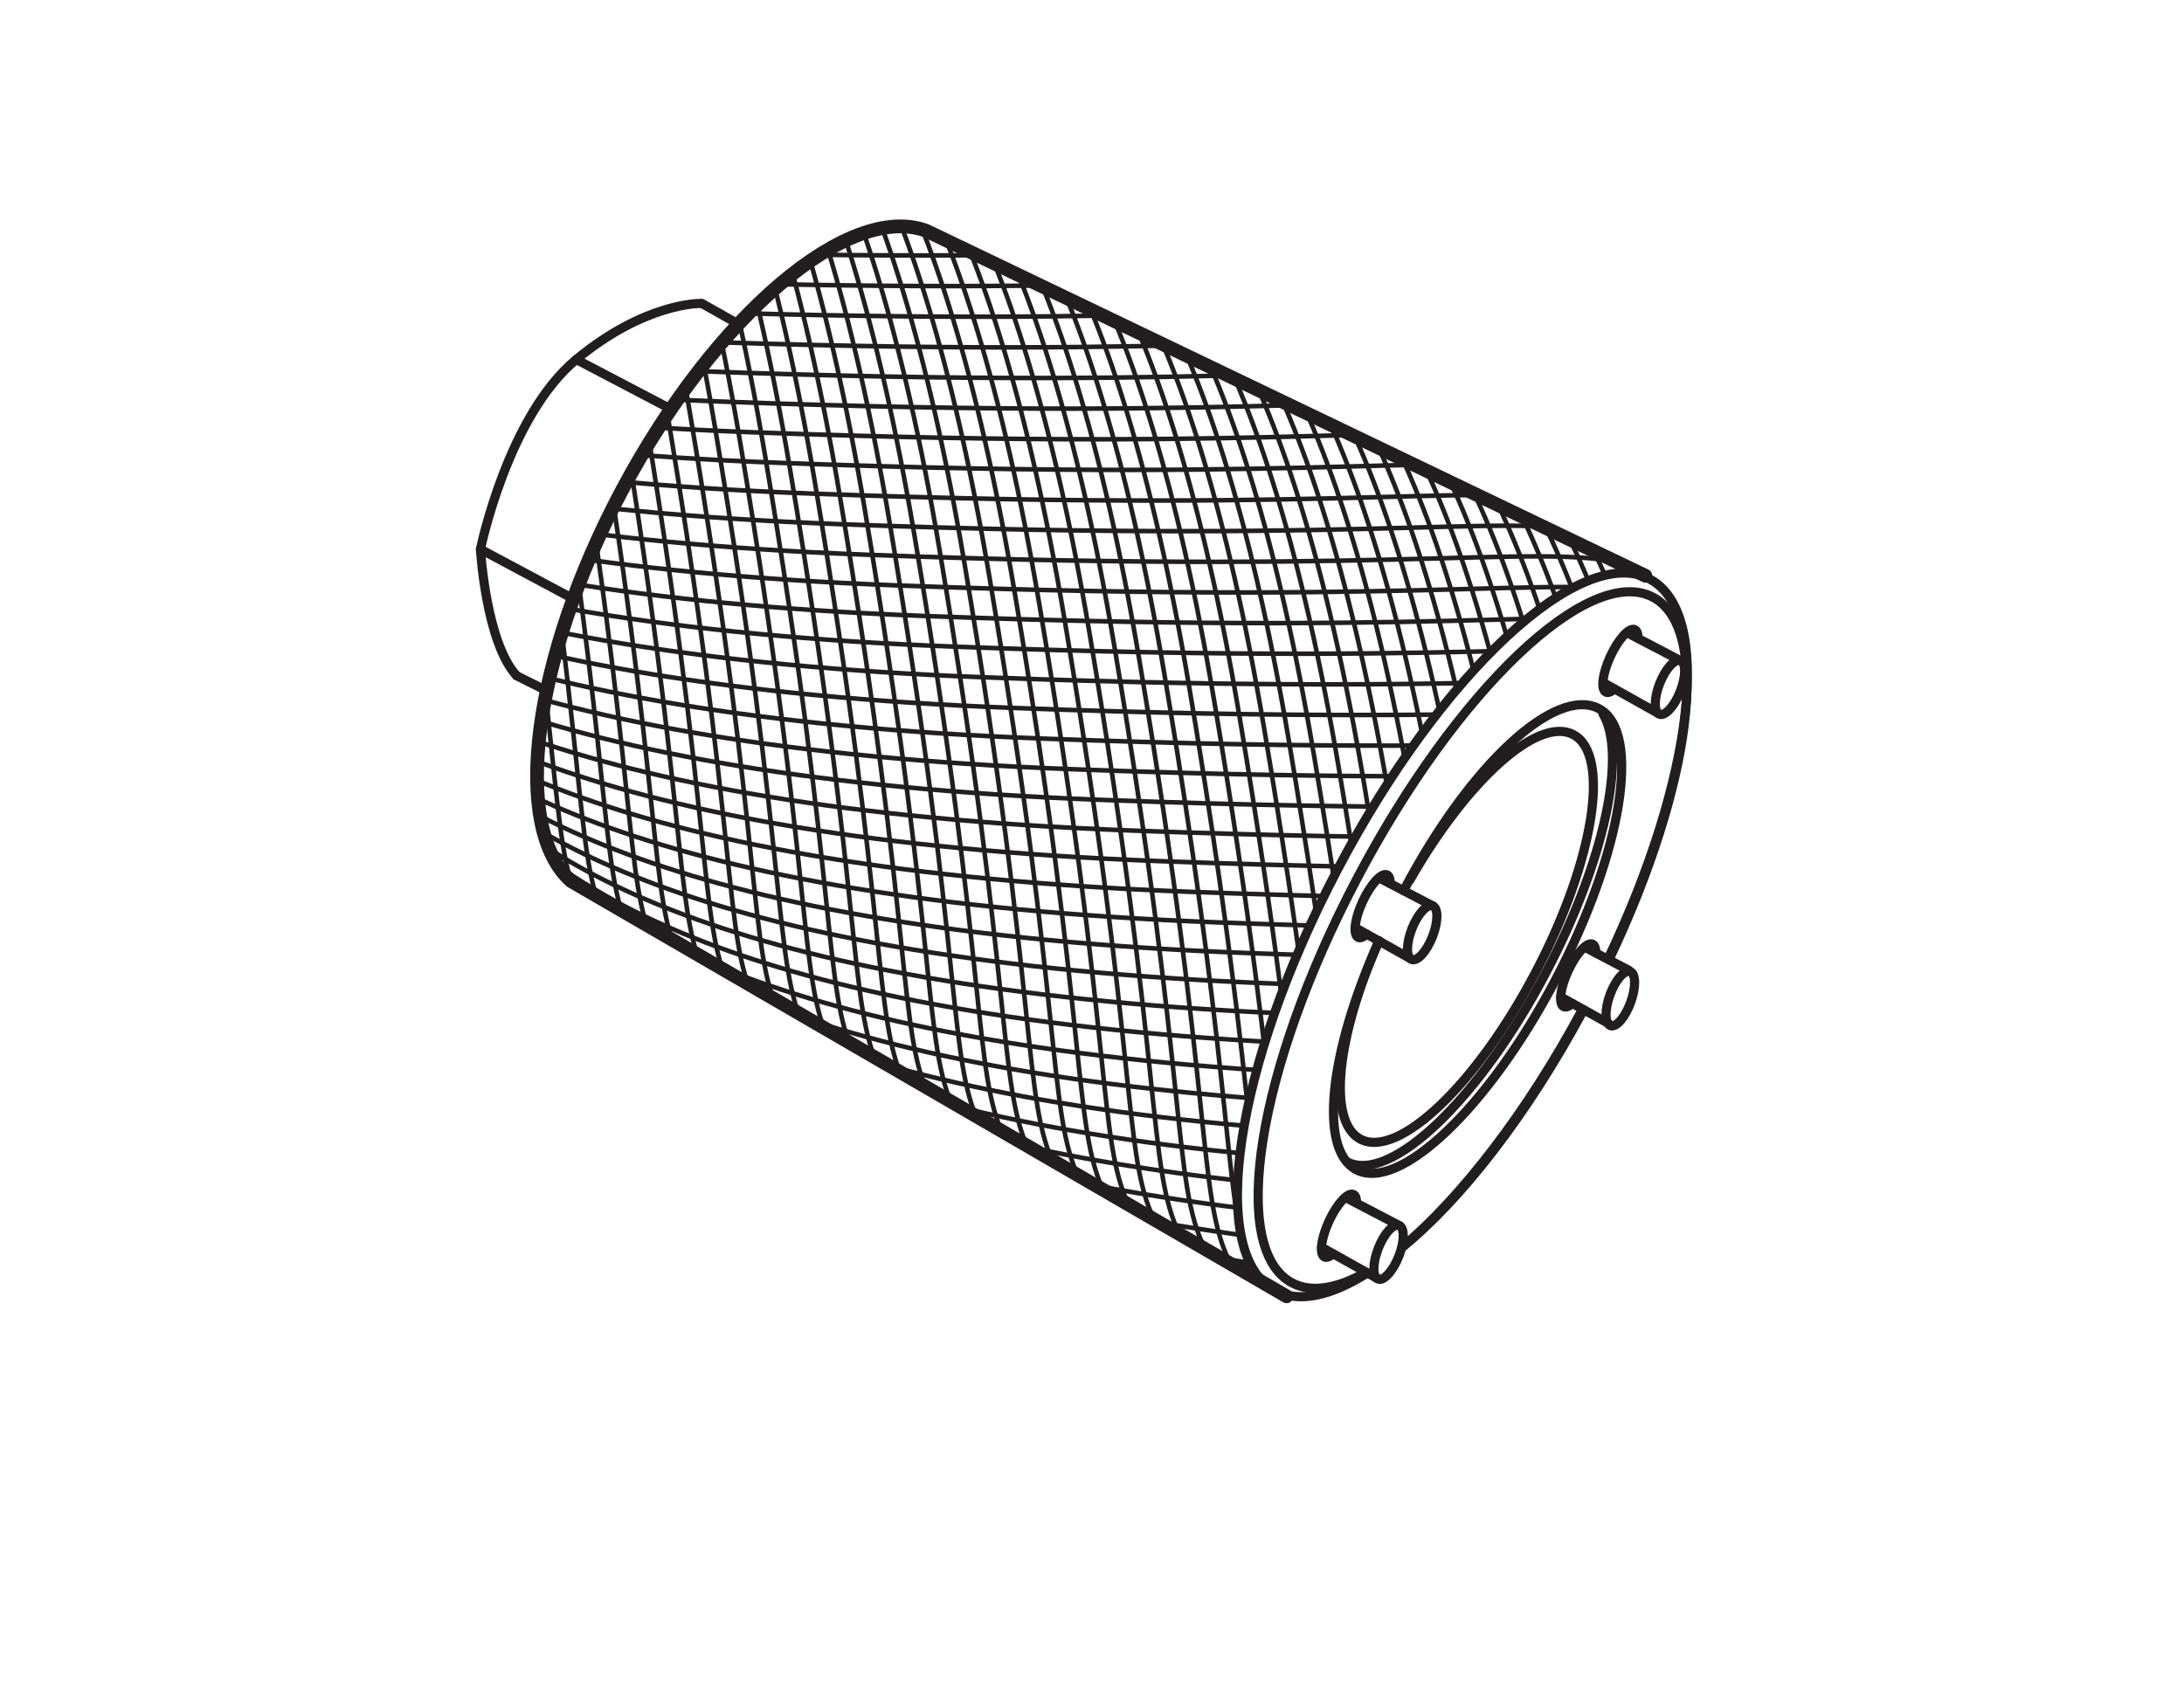 <?xml version="1.0" encoding="UTF-8" standalone="no"?>
<!-- Created with Inkscape (http://www.inkscape.org/) -->

<svg
   xmlns:dc="http://purl.org/dc/elements/1.1/"
   xmlns:cc="http://creativecommons.org/ns#"
   xmlns:rdf="http://www.w3.org/1999/02/22-rdf-syntax-ns#"
   xmlns:svg="http://www.w3.org/2000/svg"
   xmlns="http://www.w3.org/2000/svg"
   xmlns:sodipodi="http://sodipodi.sourceforge.net/DTD/sodipodi-0.dtd"
   xmlns:inkscape="http://www.inkscape.org/namespaces/inkscape"
   version="1.1"
   id="svg2"
   xml:space="preserve"
   width="317.48"
   height="245.669"
   viewBox="0 0 317.48 245.669"
   sodipodi:docname="3880341.svg"
   inkscape:version="0.92.4 (5da689c313, 2019-01-14)"><defs
     id="defs6"><clipPath
       clipPathUnits="userSpaceOnUse"
       id="clipPath18"><path
         d="M 65.411,125.873 C 59.512,112.468 55.335,96.291 62.038,88.524 v 0 l 77.53,-45.746 c -8.096,6.189 -4.8,26.183 6.258,46.892 v 0 c 11.24,21.043 26.322,35.014 34.08,31.725 v 0 l -79.174,37.832 c 0,0 -0.403,0.165 -0.886,0.257 v 0 c -0.494,0.093 -1.008,0.139 -1.537,0.139 v 0 c -9.62,0 -24.705,-15.131 -32.898,-33.75 m 114.953,-4.697 c -0.15,0.08 -0.303,0.153 -0.458,0.219 v 0 z"
         id="path16"
         inkscape:connector-curvature="0" /></clipPath><clipPath
       clipPathUnits="userSpaceOnUse"
       id="clipPath410"><path
         d="M 0,184.252 H 238.11 V 0 H 0 Z"
         id="path408"
         inkscape:connector-curvature="0" /></clipPath></defs><sodipodi:namedview
     pagecolor="#ffffff"
     bordercolor="#666666"
     borderopacity="1"
     objecttolerance="10"
     gridtolerance="10"
     guidetolerance="10"
     inkscape:pageopacity="0"
     inkscape:pageshadow="2"
     inkscape:window-width="640"
     inkscape:window-height="480"
     id="namedview4"
     showgrid="false"
     inkscape:zoom="0.96064089"
     inkscape:cx="158.74001"
     inkscape:cy="122.83466"
     inkscape:window-x="0"
     inkscape:window-y="0"
     inkscape:window-maximized="0"
     inkscape:current-layer="g10" /><g
     id="g10"
     inkscape:groupmode="layer"
     inkscape:label="3880341"
     transform="matrix(1.333,0,0,-1.333,0,245.669)"><g
       id="g12"><g
         id="g14"
         clip-path="url(#clipPath18)"><g
           id="g20"
           transform="translate(164.225,138.837)"><path
             d="m 0,0 c 7.996,-4.398 20,-16.072 28.098,-63.985 8.097,-47.916 6.244,-58.181 9.8,-65.39"
             style="fill:none;stroke:#221e1f;stroke-width:0.5;stroke-linecap:round;stroke-linejoin:round;stroke-miterlimit:4;stroke-dasharray:none;stroke-opacity:1"
             id="path22"
             inkscape:connector-curvature="0" /></g><g
           id="g24"
           transform="translate(161.498,140.346)"><path
             d="m 0,0 c 7.996,-4.399 20.002,-16.075 28.102,-63.995 8.099,-47.924 6.246,-58.191 9.8,-65.401"
             style="fill:none;stroke:#221e1f;stroke-width:0.5;stroke-linecap:round;stroke-linejoin:round;stroke-miterlimit:4;stroke-dasharray:none;stroke-opacity:1"
             id="path26"
             inkscape:connector-curvature="0" /></g><g
           id="g28"
           transform="translate(158.769,141.854)"><path
             d="m 0,0 c 8,-4.399 20.008,-16.077 28.107,-64.005 8.1,-47.931 6.247,-58.199 9.803,-65.41"
             style="fill:none;stroke:#221e1f;stroke-width:0.5;stroke-linecap:round;stroke-linejoin:round;stroke-miterlimit:4;stroke-dasharray:none;stroke-opacity:1"
             id="path30"
             inkscape:connector-curvature="0" /></g><g
           id="g32"
           transform="translate(156.043,143.363)"><path
             d="m 0,0 c 8,-4.4 20.01,-16.08 28.111,-64.015 8.102,-47.939 6.246,-58.208 9.803,-65.421"
             style="fill:none;stroke:#221e1f;stroke-width:0.5;stroke-linecap:round;stroke-linejoin:round;stroke-miterlimit:4;stroke-dasharray:none;stroke-opacity:1"
             id="path34"
             inkscape:connector-curvature="0" /></g><g
           id="g36"
           transform="translate(153.315,144.872)"><path
             d="m 0,0 c 8.002,-4.401 20.014,-16.083 28.115,-64.026 8.104,-47.945 6.25,-58.217 9.807,-65.43"
             style="fill:none;stroke:#221e1f;stroke-width:0.5;stroke-linecap:round;stroke-linejoin:round;stroke-miterlimit:4;stroke-dasharray:none;stroke-opacity:1"
             id="path38"
             inkscape:connector-curvature="0" /></g><g
           id="g40"
           transform="translate(150.588,146.38)"><path
             d="m 0,0 c 8.002,-4.402 20.016,-16.085 28.119,-64.035 8.104,-47.953 6.25,-58.227 9.809,-65.441"
             style="fill:none;stroke:#221e1f;stroke-width:0.5;stroke-linecap:round;stroke-linejoin:round;stroke-miterlimit:4;stroke-dasharray:none;stroke-opacity:1"
             id="path42"
             inkscape:connector-curvature="0" /></g><g
           id="g44"
           transform="translate(147.861,147.889)"><path
             d="m 0,0 c 8.002,-4.402 20.018,-16.087 28.123,-64.046 8.106,-47.96 6.25,-58.234 9.809,-65.45"
             style="fill:none;stroke:#221e1f;stroke-width:0.5;stroke-linecap:round;stroke-linejoin:round;stroke-miterlimit:4;stroke-dasharray:none;stroke-opacity:1"
             id="path46"
             inkscape:connector-curvature="0" /></g><g
           id="g48"
           transform="translate(145.133,149.398)"><path
             d="m 0,0 c 8.006,-4.403 20.021,-16.09 28.129,-64.056 8.105,-47.967 6.25,-58.244 9.81,-65.461"
             style="fill:none;stroke:#221e1f;stroke-width:0.5;stroke-linecap:round;stroke-linejoin:round;stroke-miterlimit:4;stroke-dasharray:none;stroke-opacity:1"
             id="path50"
             inkscape:connector-curvature="0" /></g><g
           id="g52"
           transform="translate(142.406,150.906)"><path
             d="m 0,0 c 8.006,-4.404 20.025,-16.092 28.133,-64.065 8.107,-47.976 6.252,-58.254 9.81,-65.472"
             style="fill:none;stroke:#221e1f;stroke-width:0.5;stroke-linecap:round;stroke-linejoin:round;stroke-miterlimit:4;stroke-dasharray:none;stroke-opacity:1"
             id="path54"
             inkscape:connector-curvature="0" /></g><g
           id="g56"
           transform="translate(139.678,152.415)"><path
             d="m 0,0 c 8.008,-4.405 20.029,-16.095 28.137,-64.076 8.109,-47.983 6.254,-58.261 9.814,-65.481"
             style="fill:none;stroke:#221e1f;stroke-width:0.5;stroke-linecap:round;stroke-linejoin:round;stroke-miterlimit:4;stroke-dasharray:none;stroke-opacity:1"
             id="path58"
             inkscape:connector-curvature="0" /></g><g
           id="g60"
           transform="translate(136.951,153.923)"><path
             d="m 0,0 c 8.008,-4.405 20.031,-16.097 28.141,-64.085 8.111,-47.991 6.254,-58.271 9.816,-65.492"
             style="fill:none;stroke:#221e1f;stroke-width:0.5;stroke-linecap:round;stroke-linejoin:round;stroke-miterlimit:4;stroke-dasharray:none;stroke-opacity:1"
             id="path62"
             inkscape:connector-curvature="0" /></g><g
           id="g64"
           transform="translate(134.223,155.432)"><path
             d="m 0,0 c 8.01,-4.406 20.035,-16.1 28.146,-64.096 8.112,-47.998 6.256,-58.28 9.817,-65.501"
             style="fill:none;stroke:#221e1f;stroke-width:0.5;stroke-linecap:round;stroke-linejoin:round;stroke-miterlimit:4;stroke-dasharray:none;stroke-opacity:1"
             id="path66"
             inkscape:connector-curvature="0" /></g><g
           id="g68"
           transform="translate(131.496,156.94)"><path
             d="m 0,0 c 8.012,-4.407 20.037,-16.102 28.15,-64.105 8.112,-48.006 6.256,-58.29 9.819,-65.512"
             style="fill:none;stroke:#221e1f;stroke-width:0.5;stroke-linecap:round;stroke-linejoin:round;stroke-miterlimit:4;stroke-dasharray:none;stroke-opacity:1"
             id="path70"
             inkscape:connector-curvature="0" /></g><g
           id="g72"
           transform="translate(128.769,158.449)"><path
             d="m 0,0 c 8.013,-4.407 20.04,-16.105 28.155,-64.116 8.113,-48.012 6.256,-58.297 9.819,-65.521"
             style="fill:none;stroke:#221e1f;stroke-width:0.5;stroke-linecap:round;stroke-linejoin:round;stroke-miterlimit:4;stroke-dasharray:none;stroke-opacity:1"
             id="path74"
             inkscape:connector-curvature="0" /></g><g
           id="g76"
           transform="translate(126.041,159.958)"><path
             d="m 0,0 c 8.014,-4.408 20.045,-16.107 28.158,-64.125 8.115,-48.021 6.26,-58.308 9.822,-65.533"
             style="fill:none;stroke:#221e1f;stroke-width:0.5;stroke-linecap:round;stroke-linejoin:round;stroke-miterlimit:4;stroke-dasharray:none;stroke-opacity:1"
             id="path78"
             inkscape:connector-curvature="0" /></g><g
           id="g80"
           transform="translate(123.314,161.466)"><path
             d="m 0,0 c 8.015,-4.409 20.048,-16.11 28.163,-64.136 8.117,-48.028 6.26,-58.317 9.822,-65.542"
             style="fill:none;stroke:#221e1f;stroke-width:0.5;stroke-linecap:round;stroke-linejoin:round;stroke-miterlimit:4;stroke-dasharray:none;stroke-opacity:1"
             id="path82"
             inkscape:connector-curvature="0" /></g><g
           id="g84"
           transform="translate(120.586,162.975)"><path
             d="m 0,0 c 8.017,-4.409 20.051,-16.112 28.168,-64.145 8.117,-48.036 6.26,-58.326 9.824,-65.553"
             style="fill:none;stroke:#221e1f;stroke-width:0.5;stroke-linecap:round;stroke-linejoin:round;stroke-miterlimit:4;stroke-dasharray:none;stroke-opacity:1"
             id="path86"
             inkscape:connector-curvature="0" /></g><g
           id="g88"
           transform="translate(117.859,164.483)"><path
             d="m 0,0 c 8.017,-4.41 20.053,-16.115 28.172,-64.156 8.119,-48.042 6.262,-58.334 9.826,-65.563"
             style="fill:none;stroke:#221e1f;stroke-width:0.5;stroke-linecap:round;stroke-linejoin:round;stroke-miterlimit:4;stroke-dasharray:none;stroke-opacity:1"
             id="path90"
             inkscape:connector-curvature="0" /></g><g
           id="g92"
           transform="translate(115.131,165.992)"><path
             d="m 0,0 c 8.019,-4.411 20.056,-16.117 28.177,-64.166 8.119,-48.05 6.262,-58.344 9.826,-65.573"
             style="fill:none;stroke:#221e1f;stroke-width:0.5;stroke-linecap:round;stroke-linejoin:round;stroke-miterlimit:4;stroke-dasharray:none;stroke-opacity:1"
             id="path94"
             inkscape:connector-curvature="0" /></g><g
           id="g96"
           transform="translate(112.404,167.5)"><path
             d="m 0,0 c 8.02,-4.411 20.059,-16.12 28.18,-64.175 8.121,-48.058 6.264,-58.353 9.83,-65.583"
             style="fill:none;stroke:#221e1f;stroke-width:0.5;stroke-linecap:round;stroke-linejoin:round;stroke-miterlimit:4;stroke-dasharray:none;stroke-opacity:1"
             id="path98"
             inkscape:connector-curvature="0" /></g><g
           id="g100"
           transform="translate(109.676,169.009)"><path
             d="m 0,0 c 8.021,-4.412 20.063,-16.122 28.185,-64.186 8.123,-48.064 6.266,-58.361 9.83,-65.593"
             style="fill:none;stroke:#221e1f;stroke-width:0.5;stroke-linecap:round;stroke-linejoin:round;stroke-miterlimit:4;stroke-dasharray:none;stroke-opacity:1"
             id="path102"
             inkscape:connector-curvature="0" /></g><g
           id="g104"
           transform="translate(106.949,170.518)"><path
             d="m 0,0 c 8.022,-4.413 20.066,-16.124 28.189,-64.196 8.124,-48.072 6.266,-58.371 9.832,-65.603"
             style="fill:none;stroke:#221e1f;stroke-width:0.5;stroke-linecap:round;stroke-linejoin:round;stroke-miterlimit:4;stroke-dasharray:none;stroke-opacity:1"
             id="path106"
             inkscape:connector-curvature="0" /></g><g
           id="g108"
           transform="translate(104.222,172.026)"><path
             d="m 0,0 c 8.023,-4.413 20.069,-16.127 28.194,-64.206 8.125,-48.08 6.266,-58.38 9.832,-65.613"
             style="fill:none;stroke:#221e1f;stroke-width:0.5;stroke-linecap:round;stroke-linejoin:round;stroke-miterlimit:4;stroke-dasharray:none;stroke-opacity:1"
             id="path110"
             inkscape:connector-curvature="0" /></g><g
           id="g112"
           transform="translate(101.494,173.535)"><path
             d="m 0,0 c 8.025,-4.414 20.072,-16.129 28.199,-64.216 8.125,-48.088 6.266,-58.389 9.834,-65.624"
             style="fill:none;stroke:#221e1f;stroke-width:0.5;stroke-linecap:round;stroke-linejoin:round;stroke-miterlimit:4;stroke-dasharray:none;stroke-opacity:1"
             id="path114"
             inkscape:connector-curvature="0" /></g><g
           id="g116"
           transform="translate(98.767,175.044)"><path
             d="m 0,0 c 8.026,-4.415 20.076,-16.132 28.203,-64.226 8.128,-48.095 6.269,-58.398 9.837,-65.634"
             style="fill:none;stroke:#221e1f;stroke-width:0.5;stroke-linecap:round;stroke-linejoin:round;stroke-miterlimit:4;stroke-dasharray:none;stroke-opacity:1"
             id="path118"
             inkscape:connector-curvature="0" /></g><g
           id="g120"
           transform="translate(96.039,176.552)"><path
             d="m 0,0 c 8.028,-4.416 20.079,-16.134 28.207,-64.236 8.129,-48.102 6.269,-58.407 9.838,-65.644"
             style="fill:none;stroke:#221e1f;stroke-width:0.5;stroke-linecap:round;stroke-linejoin:round;stroke-miterlimit:4;stroke-dasharray:none;stroke-opacity:1"
             id="path122"
             inkscape:connector-curvature="0" /></g><g
           id="g124"
           transform="translate(93.312,178.061)"><path
             d="m 0,0 c 8.028,-4.416 20.082,-16.137 28.211,-64.246 8.13,-48.11 6.271,-58.416 9.84,-65.654"
             style="fill:none;stroke:#221e1f;stroke-width:0.5;stroke-linecap:round;stroke-linejoin:round;stroke-miterlimit:4;stroke-dasharray:none;stroke-opacity:1"
             id="path126"
             inkscape:connector-curvature="0" /></g><g
           id="g128"
           transform="translate(90.585,179.569)"><path
             d="m 0,0 c 8.03,-4.416 20.084,-16.139 28.216,-64.255 8.131,-48.118 6.272,-58.426 9.84,-65.665"
             style="fill:none;stroke:#221e1f;stroke-width:0.5;stroke-linecap:round;stroke-linejoin:round;stroke-miterlimit:4;stroke-dasharray:none;stroke-opacity:1"
             id="path130"
             inkscape:connector-curvature="0" /></g><g
           id="g132"
           transform="translate(87.857,181.078)"><path
             d="m 0,0 c 8.031,-4.417 20.088,-16.142 28.22,-64.266 8.132,-48.125 6.273,-58.434 9.843,-65.674"
             style="fill:none;stroke:#221e1f;stroke-width:0.5;stroke-linecap:round;stroke-linejoin:round;stroke-miterlimit:4;stroke-dasharray:none;stroke-opacity:1"
             id="path134"
             inkscape:connector-curvature="0" /></g><g
           id="g136"
           transform="translate(85.129,182.587)"><path
             d="m 0,0 c 8.033,-4.418 20.091,-16.145 28.225,-64.276 8.134,-48.132 6.273,-58.443 9.844,-65.685"
             style="fill:none;stroke:#221e1f;stroke-width:0.5;stroke-linecap:round;stroke-linejoin:round;stroke-miterlimit:4;stroke-dasharray:none;stroke-opacity:1"
             id="path138"
             inkscape:connector-curvature="0" /></g><g
           id="g140"
           transform="translate(82.402,184.095)"><path
             d="m 0,0 c 8.034,-4.418 20.094,-16.147 28.229,-64.286 8.135,-48.139 6.275,-58.452 9.846,-65.695"
             style="fill:none;stroke:#221e1f;stroke-width:0.5;stroke-linecap:round;stroke-linejoin:round;stroke-miterlimit:4;stroke-dasharray:none;stroke-opacity:1"
             id="path142"
             inkscape:connector-curvature="0" /></g><g
           id="g144"
           transform="translate(79.675,185.604)"><path
             d="m 0,0 c 8.035,-4.419 20.097,-16.149 28.233,-64.296 8.136,-48.147 6.276,-58.461 9.848,-65.705"
             style="fill:none;stroke:#221e1f;stroke-width:0.5;stroke-linecap:round;stroke-linejoin:round;stroke-miterlimit:4;stroke-dasharray:none;stroke-opacity:1"
             id="path146"
             inkscape:connector-curvature="0" /></g><g
           id="g148"
           transform="translate(76.947,187.113)"><path
             d="m 0,0 c 8.036,-4.42 20.101,-16.152 28.238,-64.306 8.137,-48.154 6.276,-58.471 9.848,-65.716"
             style="fill:none;stroke:#221e1f;stroke-width:0.5;stroke-linecap:round;stroke-linejoin:round;stroke-miterlimit:4;stroke-dasharray:none;stroke-opacity:1"
             id="path150"
             inkscape:connector-curvature="0" /></g><g
           id="g152"
           transform="translate(74.22,188.621)"><path
             d="m 0,0 c 8.038,-4.421 20.103,-16.154 28.242,-64.315 8.139,-48.162 6.278,-58.48 9.85,-65.726"
             style="fill:none;stroke:#221e1f;stroke-width:0.5;stroke-linecap:round;stroke-linejoin:round;stroke-miterlimit:4;stroke-dasharray:none;stroke-opacity:1"
             id="path154"
             inkscape:connector-curvature="0" /></g><g
           id="g156"
           transform="translate(71.492,190.13)"><path
             d="m 0,0 c 8.039,-4.421 20.107,-16.157 28.247,-64.326 8.14,-48.169 6.278,-58.488 9.852,-65.735"
             style="fill:none;stroke:#221e1f;stroke-width:0.5;stroke-linecap:round;stroke-linejoin:round;stroke-miterlimit:4;stroke-dasharray:none;stroke-opacity:1"
             id="path158"
             inkscape:connector-curvature="0" /></g><g
           id="g160"
           transform="translate(68.765,191.639)"><path
             d="m 0,0 c 8.04,-4.422 20.11,-16.16 28.251,-64.336 8.141,-48.177 6.279,-58.498 9.853,-65.746"
             style="fill:none;stroke:#221e1f;stroke-width:0.5;stroke-linecap:round;stroke-linejoin:round;stroke-miterlimit:4;stroke-dasharray:none;stroke-opacity:1"
             id="path162"
             inkscape:connector-curvature="0" /></g><g
           id="g164"
           transform="translate(66.038,193.147)"><path
             d="m 0,0 c 8.041,-4.423 20.113,-16.162 28.255,-64.346 8.143,-48.184 6.281,-58.506 9.855,-65.756"
             style="fill:none;stroke:#221e1f;stroke-width:0.5;stroke-linecap:round;stroke-linejoin:round;stroke-miterlimit:4;stroke-dasharray:none;stroke-opacity:1"
             id="path166"
             inkscape:connector-curvature="0" /></g><g
           id="g168"
           transform="translate(63.31,194.656)"><path
             d="m 0,0 c 8.042,-4.424 20.116,-16.165 28.26,-64.356 8.143,-48.192 6.281,-58.516 9.856,-65.767"
             style="fill:none;stroke:#221e1f;stroke-width:0.5;stroke-linecap:round;stroke-linejoin:round;stroke-miterlimit:4;stroke-dasharray:none;stroke-opacity:1"
             id="path170"
             inkscape:connector-curvature="0" /></g><g
           id="g172"
           transform="translate(60.583,196.165)"><path
             d="m 0,0 c 8.044,-4.424 20.12,-16.167 28.264,-64.366 8.145,-48.2 6.283,-58.525 9.858,-65.777"
             style="fill:none;stroke:#221e1f;stroke-width:0.5;stroke-linecap:round;stroke-linejoin:round;stroke-miterlimit:4;stroke-dasharray:none;stroke-opacity:1"
             id="path174"
             inkscape:connector-curvature="0" /></g><g
           id="g176"
           transform="translate(57.855,197.673)"><path
             d="m 0,0 c 8.045,-4.425 20.123,-16.169 28.269,-64.376 8.146,-48.207 6.283,-58.534 9.859,-65.787"
             style="fill:none;stroke:#221e1f;stroke-width:0.5;stroke-linecap:round;stroke-linejoin:round;stroke-miterlimit:4;stroke-dasharray:none;stroke-opacity:1"
             id="path178"
             inkscape:connector-curvature="0" /></g><g
           id="g180"
           transform="translate(55.128,199.182)"><path
             d="m 0,0 c 8.046,-4.426 20.126,-16.172 28.273,-64.386 8.147,-48.214 6.284,-58.543 9.861,-65.798"
             style="fill:none;stroke:#221e1f;stroke-width:0.5;stroke-linecap:round;stroke-linejoin:round;stroke-miterlimit:4;stroke-dasharray:none;stroke-opacity:1"
             id="path182"
             inkscape:connector-curvature="0" /></g><g
           id="g184"
           transform="translate(52.4,200.69)"><path
             d="m 0,0 c 8.047,-4.427 20.129,-16.174 28.277,-64.396 8.149,-48.222 6.286,-58.552 9.863,-65.807"
             style="fill:none;stroke:#221e1f;stroke-width:0.5;stroke-linecap:round;stroke-linejoin:round;stroke-miterlimit:4;stroke-dasharray:none;stroke-opacity:1"
             id="path186"
             inkscape:connector-curvature="0" /></g><g
           id="g188"
           transform="translate(49.673,202.199)"><path
             d="m 0,0 c 8.049,-4.427 20.132,-16.177 28.282,-64.406 8.149,-48.229 6.286,-58.561 9.864,-65.817"
             style="fill:none;stroke:#221e1f;stroke-width:0.5;stroke-linecap:round;stroke-linejoin:round;stroke-miterlimit:4;stroke-dasharray:none;stroke-opacity:1"
             id="path190"
             inkscape:connector-curvature="0" /></g><g
           id="g192"
           transform="translate(46.945,203.708)"><path
             d="m 0,0 c 8.05,-4.428 20.135,-16.179 28.286,-64.416 8.151,-48.237 6.288,-58.57 9.865,-65.828"
             style="fill:none;stroke:#221e1f;stroke-width:0.5;stroke-linecap:round;stroke-linejoin:round;stroke-miterlimit:4;stroke-dasharray:none;stroke-opacity:1"
             id="path194"
             inkscape:connector-curvature="0" /></g><g
           id="g196"
           transform="translate(44.218,205.216)"><path
             d="m 0,0 c 8.052,-4.428 20.138,-16.182 28.291,-64.426 8.152,-48.244 6.288,-58.579 9.867,-65.838"
             style="fill:none;stroke:#221e1f;stroke-width:0.5;stroke-linecap:round;stroke-linejoin:round;stroke-miterlimit:4;stroke-dasharray:none;stroke-opacity:1"
             id="path198"
             inkscape:connector-curvature="0" /></g><g
           id="g200"
           transform="translate(41.491,206.725)"><path
             d="m 0,0 c 8.052,-4.429 20.141,-16.184 28.295,-64.436 8.153,-48.251 6.289,-58.588 9.868,-65.848"
             style="fill:none;stroke:#221e1f;stroke-width:0.5;stroke-linecap:round;stroke-linejoin:round;stroke-miterlimit:4;stroke-dasharray:none;stroke-opacity:1"
             id="path202"
             inkscape:connector-curvature="0" /></g><g
           id="g204"
           transform="translate(38.763,208.233)"><path
             d="m 0,0 c 8.054,-4.43 20.145,-16.187 28.299,-64.446 8.155,-48.259 6.291,-58.597 9.87,-65.859"
             style="fill:none;stroke:#221e1f;stroke-width:0.5;stroke-linecap:round;stroke-linejoin:round;stroke-miterlimit:4;stroke-dasharray:none;stroke-opacity:1"
             id="path206"
             inkscape:connector-curvature="0" /></g><g
           id="g208"
           transform="translate(36.036,209.742)"><path
             d="m 0,0 c 8.055,-4.43 20.148,-16.189 28.304,-64.456 8.156,-48.266 6.291,-58.606 9.871,-65.869"
             style="fill:none;stroke:#221e1f;stroke-width:0.5;stroke-linecap:round;stroke-linejoin:round;stroke-miterlimit:4;stroke-dasharray:none;stroke-opacity:1"
             id="path210"
             inkscape:connector-curvature="0" /></g><g
           id="g212"
           transform="translate(33.308,211.25)"><path
             d="m 0,0 c 8.057,-4.431 20.151,-16.192 28.308,-64.466 8.157,-48.274 6.293,-58.616 9.873,-65.878"
             style="fill:none;stroke:#221e1f;stroke-width:0.5;stroke-linecap:round;stroke-linejoin:round;stroke-miterlimit:4;stroke-dasharray:none;stroke-opacity:1"
             id="path214"
             inkscape:connector-curvature="0" /></g><g
           id="g216"
           transform="translate(30.581,212.759)"><path
             d="m 0,0 c 8.057,-4.432 20.154,-16.194 28.312,-64.476 8.159,-48.282 6.293,-58.625 9.875,-65.889"
             style="fill:none;stroke:#221e1f;stroke-width:0.5;stroke-linecap:round;stroke-linejoin:round;stroke-miterlimit:4;stroke-dasharray:none;stroke-opacity:1"
             id="path218"
             inkscape:connector-curvature="0" /></g><g
           id="g220"
           transform="translate(27.854,214.268)"><path
             d="m 0,0 c 8.059,-4.432 20.157,-16.197 28.317,-64.486 8.159,-48.289 6.294,-58.633 9.876,-65.899"
             style="fill:none;stroke:#221e1f;stroke-width:0.5;stroke-linecap:round;stroke-linejoin:round;stroke-miterlimit:4;stroke-dasharray:none;stroke-opacity:1"
             id="path222"
             inkscape:connector-curvature="0" /></g><g
           id="g224"
           transform="translate(25.126,215.776)"><path
             d="m 0,0 c 8.06,-4.433 20.16,-16.199 28.321,-64.496 8.161,-48.296 6.296,-58.643 9.878,-65.909"
             style="fill:none;stroke:#221e1f;stroke-width:0.5;stroke-linecap:round;stroke-linejoin:round;stroke-miterlimit:4;stroke-dasharray:none;stroke-opacity:1"
             id="path226"
             inkscape:connector-curvature="0" /></g><g
           id="g228"
           transform="translate(104.476,42.906)"><path
             d="m 0,0 c 9.369,-9.819 29.622,-23.678 92.149,-26.062 62.528,-2.382 74.131,1.854 84.709,-1.595"
             style="fill:none;stroke:#221e1f;stroke-width:0.5;stroke-linecap:round;stroke-linejoin:round;stroke-miterlimit:4;stroke-dasharray:none;stroke-opacity:1"
             id="path230"
             inkscape:connector-curvature="0" /></g><g
           id="g232"
           transform="translate(101.272,46.252)"><path
             d="m 0,0 c 9.37,-9.82 29.626,-23.682 92.164,-26.065 62.537,-2.383 74.143,1.854 84.721,-1.596"
             style="fill:none;stroke:#221e1f;stroke-width:0.5;stroke-linecap:round;stroke-linejoin:round;stroke-miterlimit:4;stroke-dasharray:none;stroke-opacity:1"
             id="path234"
             inkscape:connector-curvature="0" /></g><g
           id="g236"
           transform="translate(98.067,49.599)"><path
             d="m 0,0 c 9.372,-9.822 29.63,-23.686 92.179,-26.07 62.547,-2.383 74.152,1.854 84.734,-1.597"
             style="fill:none;stroke:#221e1f;stroke-width:0.5;stroke-linecap:round;stroke-linejoin:round;stroke-miterlimit:4;stroke-dasharray:none;stroke-opacity:1"
             id="path238"
             inkscape:connector-curvature="0" /></g><g
           id="g240"
           transform="translate(94.863,52.944)"><path
             d="m 0,0 c 9.373,-9.824 29.635,-23.689 92.193,-26.074 62.557,-2.383 74.164,1.855 84.746,-1.597"
             style="fill:none;stroke:#221e1f;stroke-width:0.5;stroke-linecap:round;stroke-linejoin:round;stroke-miterlimit:4;stroke-dasharray:none;stroke-opacity:1"
             id="path242"
             inkscape:connector-curvature="0" /></g><g
           id="g244"
           transform="translate(91.659,56.29)"><path
             d="m 0,0 c 9.374,-9.825 29.64,-23.692 92.208,-26.078 62.566,-2.383 74.176,1.855 84.76,-1.597"
             style="fill:none;stroke:#221e1f;stroke-width:0.5;stroke-linecap:round;stroke-linejoin:round;stroke-miterlimit:4;stroke-dasharray:none;stroke-opacity:1"
             id="path246"
             inkscape:connector-curvature="0" /></g><g
           id="g248"
           transform="translate(88.455,59.637)"><path
             d="m 0,0 c 9.376,-9.827 29.644,-23.697 92.221,-26.083 62.576,-2.384 74.189,1.856 84.775,-1.597"
             style="fill:none;stroke:#221e1f;stroke-width:0.5;stroke-linecap:round;stroke-linejoin:round;stroke-miterlimit:4;stroke-dasharray:none;stroke-opacity:1"
             id="path250"
             inkscape:connector-curvature="0" /></g><g
           id="g252"
           transform="translate(85.251,62.982)"><path
             d="m 0,0 c 9.377,-9.828 29.649,-23.7 92.236,-26.086 62.586,-2.385 74.199,1.856 84.787,-1.598"
             style="fill:none;stroke:#221e1f;stroke-width:0.5;stroke-linecap:round;stroke-linejoin:round;stroke-miterlimit:4;stroke-dasharray:none;stroke-opacity:1"
             id="path254"
             inkscape:connector-curvature="0" /></g><g
           id="g256"
           transform="translate(82.046,66.328)"><path
             d="m 0,0 c 9.379,-9.83 29.654,-23.704 92.25,-26.09 62.596,-2.385 74.211,1.857 84.801,-1.598"
             style="fill:none;stroke:#221e1f;stroke-width:0.5;stroke-linecap:round;stroke-linejoin:round;stroke-miterlimit:4;stroke-dasharray:none;stroke-opacity:1"
             id="path258"
             inkscape:connector-curvature="0" /></g><g
           id="g260"
           transform="translate(78.842,69.674)"><path
             d="m 0,0 c 9.38,-9.831 29.658,-23.707 92.265,-26.094 62.606,-2.385 74.223,1.857 84.813,-1.597"
             style="fill:none;stroke:#221e1f;stroke-width:0.5;stroke-linecap:round;stroke-linejoin:round;stroke-miterlimit:4;stroke-dasharray:none;stroke-opacity:1"
             id="path262"
             inkscape:connector-curvature="0" /></g><g
           id="g264"
           transform="translate(75.638,73.02)"><path
             d="m 0,0 c 9.382,-9.833 29.663,-23.712 92.28,-26.099 62.615,-2.384 74.234,1.857 84.826,-1.597"
             style="fill:none;stroke:#221e1f;stroke-width:0.5;stroke-linecap:round;stroke-linejoin:round;stroke-miterlimit:4;stroke-dasharray:none;stroke-opacity:1"
             id="path266"
             inkscape:connector-curvature="0" /></g><g
           id="g268"
           transform="translate(72.434,76.366)"><path
             d="m 0,0 c 9.383,-9.835 29.668,-23.715 92.294,-26.103 62.625,-2.385 74.245,1.858 84.84,-1.597"
             style="fill:none;stroke:#221e1f;stroke-width:0.5;stroke-linecap:round;stroke-linejoin:round;stroke-miterlimit:4;stroke-dasharray:none;stroke-opacity:1"
             id="path270"
             inkscape:connector-curvature="0" /></g><g
           id="g272"
           transform="translate(69.23,79.712)"><path
             d="m 0,0 c 9.385,-9.836 29.672,-23.719 92.307,-26.106 62.637,-2.386 74.258,1.857 84.854,-1.599"
             style="fill:none;stroke:#221e1f;stroke-width:0.5;stroke-linecap:round;stroke-linejoin:round;stroke-miterlimit:4;stroke-dasharray:none;stroke-opacity:1"
             id="path274"
             inkscape:connector-curvature="0" /></g><g
           id="g276"
           transform="translate(66.025,83.059)"><path
             d="m 0,0 c 9.386,-9.838 29.677,-23.723 92.322,-26.11 62.645,-2.387 74.27,1.857 84.867,-1.6"
             style="fill:none;stroke:#221e1f;stroke-width:0.5;stroke-linecap:round;stroke-linejoin:round;stroke-miterlimit:4;stroke-dasharray:none;stroke-opacity:1"
             id="path278"
             inkscape:connector-curvature="0" /></g><g
           id="g280"
           transform="translate(62.821,86.404)"><path
             d="m 0,0 c 9.388,-9.839 29.682,-23.727 92.337,-26.114 62.654,-2.387 74.281,1.857 84.879,-1.6"
             style="fill:none;stroke:#221e1f;stroke-width:0.5;stroke-linecap:round;stroke-linejoin:round;stroke-miterlimit:4;stroke-dasharray:none;stroke-opacity:1"
             id="path282"
             inkscape:connector-curvature="0" /></g><g
           id="g284"
           transform="translate(59.617,89.75)"><path
             d="m 0,0 c 9.389,-9.841 29.686,-23.729 92.352,-26.118 62.664,-2.387 74.291,1.858 84.892,-1.6"
             style="fill:none;stroke:#221e1f;stroke-width:0.5;stroke-linecap:round;stroke-linejoin:round;stroke-miterlimit:4;stroke-dasharray:none;stroke-opacity:1"
             id="path286"
             inkscape:connector-curvature="0" /></g><g
           id="g288"
           transform="translate(56.413,93.097)"><path
             d="m 0,0 c 9.391,-9.843 29.69,-23.734 92.366,-26.123 62.674,-2.388 74.303,1.858 84.906,-1.6"
             style="fill:none;stroke:#221e1f;stroke-width:0.5;stroke-linecap:round;stroke-linejoin:round;stroke-miterlimit:4;stroke-dasharray:none;stroke-opacity:1"
             id="path290"
             inkscape:connector-curvature="0" /></g><g
           id="g292"
           transform="translate(53.209,96.442)"><path
             d="m 0,0 c 9.392,-9.844 29.695,-23.737 92.381,-26.127 62.683,-2.388 74.314,1.859 84.918,-1.6"
             style="fill:none;stroke:#221e1f;stroke-width:0.5;stroke-linecap:round;stroke-linejoin:round;stroke-miterlimit:4;stroke-dasharray:none;stroke-opacity:1"
             id="path294"
             inkscape:connector-curvature="0" /></g><g
           id="g296"
           transform="translate(50.004,99.789)"><path
             d="m 0,0 c 9.394,-9.845 29.7,-23.742 92.394,-26.13 62.695,-2.389 74.328,1.858 84.934,-1.601"
             style="fill:none;stroke:#221e1f;stroke-width:0.5;stroke-linecap:round;stroke-linejoin:round;stroke-miterlimit:4;stroke-dasharray:none;stroke-opacity:1"
             id="path298"
             inkscape:connector-curvature="0" /></g><g
           id="g300"
           transform="translate(46.8,103.134)"><path
             d="m 0,0 c 9.395,-9.847 29.705,-23.745 92.409,-26.134 62.703,-2.389 74.338,1.858 84.945,-1.601"
             style="fill:none;stroke:#221e1f;stroke-width:0.5;stroke-linecap:round;stroke-linejoin:round;stroke-miterlimit:4;stroke-dasharray:none;stroke-opacity:1"
             id="path302"
             inkscape:connector-curvature="0" /></g><g
           id="g304"
           transform="translate(43.596,106.481)"><path
             d="m 0,0 c 9.396,-9.849 29.709,-23.749 92.423,-26.139 62.713,-2.389 74.35,1.86 84.959,-1.6"
             style="fill:none;stroke:#221e1f;stroke-width:0.5;stroke-linecap:round;stroke-linejoin:round;stroke-miterlimit:4;stroke-dasharray:none;stroke-opacity:1"
             id="path306"
             inkscape:connector-curvature="0" /></g><g
           id="g308"
           transform="translate(40.392,109.826)"><path
             d="m 0,0 c 9.398,-9.85 29.714,-23.752 92.438,-26.143 62.723,-2.389 74.361,1.86 84.973,-1.6"
             style="fill:none;stroke:#221e1f;stroke-width:0.5;stroke-linecap:round;stroke-linejoin:round;stroke-miterlimit:4;stroke-dasharray:none;stroke-opacity:1"
             id="path310"
             inkscape:connector-curvature="0" /></g><g
           id="g312"
           transform="translate(37.188,113.172)"><path
             d="m 0,0 c 9.399,-9.852 29.718,-23.756 92.453,-26.147 62.732,-2.39 74.373,1.86 84.984,-1.602"
             style="fill:none;stroke:#221e1f;stroke-width:0.5;stroke-linecap:round;stroke-linejoin:round;stroke-miterlimit:4;stroke-dasharray:none;stroke-opacity:1"
             id="path314"
             inkscape:connector-curvature="0" /></g><g
           id="g316"
           transform="translate(33.984,116.519)"><path
             d="m 0,0 c 9.401,-9.854 29.723,-23.76 92.466,-26.151 62.743,-2.39 74.384,1.86 84.999,-1.602"
             style="fill:none;stroke:#221e1f;stroke-width:0.5;stroke-linecap:round;stroke-linejoin:round;stroke-miterlimit:4;stroke-dasharray:none;stroke-opacity:1"
             id="path318"
             inkscape:connector-curvature="0" /></g><g
           id="g320"
           transform="translate(30.779,119.864)"><path
             d="m 0,0 c 9.402,-9.855 29.728,-23.763 92.481,-26.154 62.753,-2.391 74.396,1.86 85.011,-1.603"
             style="fill:none;stroke:#221e1f;stroke-width:0.5;stroke-linecap:round;stroke-linejoin:round;stroke-miterlimit:4;stroke-dasharray:none;stroke-opacity:1"
             id="path322"
             inkscape:connector-curvature="0" /></g><g
           id="g324"
           transform="translate(27.575,123.21)"><path
             d="m 0,0 c 9.404,-9.856 29.732,-23.767 92.495,-26.159 62.764,-2.391 74.408,1.861 85.025,-1.602"
             style="fill:none;stroke:#221e1f;stroke-width:0.5;stroke-linecap:round;stroke-linejoin:round;stroke-miterlimit:4;stroke-dasharray:none;stroke-opacity:1"
             id="path326"
             inkscape:connector-curvature="0" /></g><g
           id="g328"
           transform="translate(24.371,126.557)"><path
             d="m 0,0 c 9.405,-9.858 29.737,-23.771 92.51,-26.163 62.771,-2.392 74.42,1.861 85.039,-1.603"
             style="fill:none;stroke:#221e1f;stroke-width:0.5;stroke-linecap:round;stroke-linejoin:round;stroke-miterlimit:4;stroke-dasharray:none;stroke-opacity:1"
             id="path330"
             inkscape:connector-curvature="0" /></g><g
           id="g332"
           transform="translate(21.167,129.902)"><path
             d="m 0,0 c 9.407,-9.859 29.742,-23.774 92.524,-26.167 62.782,-2.392 74.43,1.861 85.051,-1.603"
             style="fill:none;stroke:#221e1f;stroke-width:0.5;stroke-linecap:round;stroke-linejoin:round;stroke-miterlimit:4;stroke-dasharray:none;stroke-opacity:1"
             id="path334"
             inkscape:connector-curvature="0" /></g><g
           id="g336"
           transform="translate(17.963,133.249)"><path
             d="m 0,0 c 9.408,-9.861 29.746,-23.778 92.539,-26.171 62.791,-2.392 74.441,1.862 85.064,-1.603"
             style="fill:none;stroke:#221e1f;stroke-width:0.5;stroke-linecap:round;stroke-linejoin:round;stroke-miterlimit:4;stroke-dasharray:none;stroke-opacity:1"
             id="path338"
             inkscape:connector-curvature="0" /></g><g
           id="g340"
           transform="translate(14.759,136.594)"><path
             d="m 0,0 c 9.41,-9.862 29.751,-23.782 92.553,-26.175 62.801,-2.392 74.454,1.862 85.077,-1.603"
             style="fill:none;stroke:#221e1f;stroke-width:0.5;stroke-linecap:round;stroke-linejoin:round;stroke-miterlimit:4;stroke-dasharray:none;stroke-opacity:1"
             id="path342"
             inkscape:connector-curvature="0" /></g><g
           id="g344"
           transform="translate(11.554,139.94)"><path
             d="m 0,0 c 9.411,-9.864 29.755,-23.786 92.568,-26.179 62.811,-2.393 74.466,1.862 85.091,-1.604"
             style="fill:none;stroke:#221e1f;stroke-width:0.5;stroke-linecap:round;stroke-linejoin:round;stroke-miterlimit:4;stroke-dasharray:none;stroke-opacity:1"
             id="path346"
             inkscape:connector-curvature="0" /></g><g
           id="g348"
           transform="translate(8.35,143.287)"><path
             d="m 0,0 c 9.413,-9.866 29.76,-23.789 92.582,-26.183 62.822,-2.394 74.476,1.862 85.105,-1.604"
             style="fill:none;stroke:#221e1f;stroke-width:0.5;stroke-linecap:round;stroke-linejoin:round;stroke-miterlimit:4;stroke-dasharray:none;stroke-opacity:1"
             id="path350"
             inkscape:connector-curvature="0" /></g><g
           id="g352"
           transform="translate(5.146,146.632)"><path
             d="m 0,0 c 9.414,-9.867 29.765,-23.793 92.596,-26.187 62.83,-2.393 74.489,1.863 85.117,-1.604"
             style="fill:none;stroke:#221e1f;stroke-width:0.5;stroke-linecap:round;stroke-linejoin:round;stroke-miterlimit:4;stroke-dasharray:none;stroke-opacity:1"
             id="path354"
             inkscape:connector-curvature="0" /></g><g
           id="g356"
           transform="translate(1.942,149.978)"><path
             d="m 0,0 c 9.416,-9.869 29.769,-23.797 92.611,-26.191 62.84,-2.394 74.5,1.863 85.131,-1.605"
             style="fill:none;stroke:#221e1f;stroke-width:0.5;stroke-linecap:round;stroke-linejoin:round;stroke-miterlimit:4;stroke-dasharray:none;stroke-opacity:1"
             id="path358"
             inkscape:connector-curvature="0" /></g><g
           id="g360"
           transform="translate(-1.262,153.325)"><path
             d="m 0,0 c 9.417,-9.871 29.774,-23.801 92.625,-26.195 62.85,-2.395 74.512,1.863 85.143,-1.605"
             style="fill:none;stroke:#221e1f;stroke-width:0.5;stroke-linecap:round;stroke-linejoin:round;stroke-miterlimit:4;stroke-dasharray:none;stroke-opacity:1"
             id="path362"
             inkscape:connector-curvature="0" /></g><g
           id="g364"
           transform="translate(-4.467,156.67)"><path
             d="m 0,0 c 9.418,-9.872 29.779,-23.804 92.64,-26.199 62.86,-2.395 74.522,1.863 85.157,-1.605"
             style="fill:none;stroke:#221e1f;stroke-width:0.5;stroke-linecap:round;stroke-linejoin:round;stroke-miterlimit:4;stroke-dasharray:none;stroke-opacity:1"
             id="path366"
             inkscape:connector-curvature="0" /></g><g
           id="g368"
           transform="translate(-7.671,160.017)"><path
             d="m 0,0 c 9.42,-9.874 29.783,-23.808 92.654,-26.204 62.87,-2.395 74.534,1.864 85.171,-1.605"
             style="fill:none;stroke:#221e1f;stroke-width:0.5;stroke-linecap:round;stroke-linejoin:round;stroke-miterlimit:4;stroke-dasharray:none;stroke-opacity:1"
             id="path370"
             inkscape:connector-curvature="0" /></g><g
           id="g372"
           transform="translate(-10.875,163.362)"><path
             d="m 0,0 c 9.421,-9.874 29.788,-23.811 92.669,-26.207 62.88,-2.395 74.546,1.864 85.183,-1.605"
             style="fill:none;stroke:#221e1f;stroke-width:0.5;stroke-linecap:round;stroke-linejoin:round;stroke-miterlimit:4;stroke-dasharray:none;stroke-opacity:1"
             id="path374"
             inkscape:connector-curvature="0" /></g><g
           id="g376"
           transform="translate(-14.079,166.708)"><path
             d="m 0,0 c 9.423,-9.876 29.792,-23.815 92.683,-26.211 62.888,-2.396 74.558,1.864 85.197,-1.606"
             style="fill:none;stroke:#221e1f;stroke-width:0.5;stroke-linecap:round;stroke-linejoin:round;stroke-miterlimit:4;stroke-dasharray:none;stroke-opacity:1"
             id="path378"
             inkscape:connector-curvature="0" /></g><g
           id="g380"
           transform="translate(-17.283,170.055)"><path
             d="m 0,0 c 9.424,-9.878 29.797,-23.819 92.697,-26.216 62.899,-2.396 74.569,1.865 85.209,-1.606"
             style="fill:none;stroke:#221e1f;stroke-width:0.5;stroke-linecap:round;stroke-linejoin:round;stroke-miterlimit:4;stroke-dasharray:none;stroke-opacity:1"
             id="path382"
             inkscape:connector-curvature="0" /></g><g
           id="g384"
           transform="translate(-20.487,173.4)"><path
             d="m 0,0 c 9.426,-9.879 29.801,-23.822 92.711,-26.219 62.909,-2.397 74.581,1.865 85.224,-1.607"
             style="fill:none;stroke:#221e1f;stroke-width:0.5;stroke-linecap:round;stroke-linejoin:round;stroke-miterlimit:4;stroke-dasharray:none;stroke-opacity:1"
             id="path386"
             inkscape:connector-curvature="0" /></g><g
           id="g388"
           transform="translate(-23.692,176.747)"><path
             d="m 0,0 c 9.427,-9.881 29.807,-23.826 92.726,-26.224 62.919,-2.397 74.593,1.866 85.237,-1.606"
             style="fill:none;stroke:#221e1f;stroke-width:0.5;stroke-linecap:round;stroke-linejoin:round;stroke-miterlimit:4;stroke-dasharray:none;stroke-opacity:1"
             id="path390"
             inkscape:connector-curvature="0" /></g><g
           id="g392"
           transform="translate(-26.896,180.093)"><path
             d="m 0,0 c 9.429,-9.883 29.811,-23.83 92.741,-26.228 62.928,-2.397 74.604,1.866 85.249,-1.606"
             style="fill:none;stroke:#221e1f;stroke-width:0.5;stroke-linecap:round;stroke-linejoin:round;stroke-miterlimit:4;stroke-dasharray:none;stroke-opacity:1"
             id="path394"
             inkscape:connector-curvature="0" /></g><g
           id="g396"
           transform="translate(-30.1,183.439)"><path
             d="m 0,0 c 9.43,-9.884 29.815,-23.833 92.755,-26.231 62.939,-2.398 74.615,1.865 85.263,-1.608"
             style="fill:none;stroke:#221e1f;stroke-width:0.5;stroke-linecap:round;stroke-linejoin:round;stroke-miterlimit:4;stroke-dasharray:none;stroke-opacity:1"
             id="path398"
             inkscape:connector-curvature="0" /></g><g
           id="g400"
           transform="translate(-33.304,186.785)"><path
             d="m 0,0 c 9.432,-9.886 29.82,-23.837 92.769,-26.236 62.948,-2.398 74.627,1.866 85.275,-1.607"
             style="fill:none;stroke:#221e1f;stroke-width:0.5;stroke-linecap:round;stroke-linejoin:round;stroke-miterlimit:4;stroke-dasharray:none;stroke-opacity:1"
             id="path402"
             inkscape:connector-curvature="0" /></g></g></g><g
       id="g404"><g
         id="g406"
         clip-path="url(#clipPath410)"><g
           id="g412"
           transform="translate(175.361,79.702)"><path
             d="M 0,0 C 9.381,19.731 11.518,37.762 4.535,41.436 -2.98,45.388 -18.213,31.215 -29.486,9.779 c -11.274,-21.434 -14.323,-42.015 -6.807,-45.968 2.574,-1.354 6.055,-0.582 9.971,1.881"
             style="fill:none;stroke:#221e1f;stroke-width:1;stroke-linecap:round;stroke-linejoin:round;stroke-miterlimit:4;stroke-dasharray:none;stroke-opacity:1"
             id="path414"
             inkscape:connector-curvature="0" /></g><g
           id="g416"
           transform="translate(152.904,48.254)"><path
             d="M 0,0 C 6.447,5.436 13.586,14.621 19.654,25.915"
             style="fill:none;stroke:#221e1f;stroke-width:1;stroke-linecap:round;stroke-linejoin:round;stroke-miterlimit:4;stroke-dasharray:none;stroke-opacity:1"
             id="path418"
             inkscape:connector-curvature="0" /></g><g
           id="g420"
           transform="translate(175.481,79.645)"><path
             d="m 0,0 c 9.004,18.935 11.236,36.112 4.771,39.512 -6.974,3.668 -21.437,-10.1 -32.3,-30.756 -10.864,-20.654 -14.016,-40.373 -7.039,-44.041 2.103,-1.108 4.89,-0.626 8.054,1.151"
             style="fill:none;stroke:#221e1f;stroke-width:1;stroke-linecap:round;stroke-linejoin:round;stroke-miterlimit:4;stroke-dasharray:none;stroke-opacity:1"
             id="path422"
             inkscape:connector-curvature="0" /></g><g
           id="g424"
           transform="translate(152.914,48.242)"><path
             d="M 0,0 C 6.361,5.154 13.609,14.409 19.775,25.89"
             style="fill:none;stroke:#221e1f;stroke-width:1;stroke-linecap:round;stroke-linejoin:round;stroke-miterlimit:4;stroke-dasharray:none;stroke-opacity:1"
             id="path426"
             inkscape:connector-curvature="0" /></g><g
           id="g428"
           transform="translate(140.307,42.898)"><path
             d="m 0,0 -78.031,45.291 c -6.545,5.85 -4.28,24.215 5.609,42.733 10.184,19.071 24.732,31.33 33.139,28.195 l 78.41,-37.621"
             style="fill:none;stroke:#221e1f;stroke-width:1.5;stroke-linecap:round;stroke-linejoin:round;stroke-miterlimit:4;stroke-dasharray:none;stroke-opacity:1"
             id="path430"
             inkscape:connector-curvature="0" /></g><g
           id="g432"
           transform="translate(150.367,81.63)"><path
             d="m 0,0 c -5.416,-12.071 -6.613,-22.738 -2.461,-24.923 4.688,-2.466 14.41,6.796 21.713,20.685 7.305,13.888 9.428,27.145 4.742,29.61 C 19.309,27.836 10.008,19.414 2.701,5.523"
             style="fill:none;stroke:#221e1f;stroke-width:1;stroke-linecap:round;stroke-linejoin:round;stroke-miterlimit:4;stroke-dasharray:none;stroke-opacity:1"
             id="path434"
             inkscape:connector-curvature="0" /></g><g
           id="g436"
           transform="translate(150.393,81.686)"><path
             d="m 0,0 c -4.66,-10.496 -5.66,-19.736 -2.033,-21.646 4.125,-2.168 12.662,5.954 19.07,18.139 6.41,12.186 8.264,23.822 4.141,25.99 C 17.316,24.516 9.584,17.521 3.354,6.617"
             style="fill:none;stroke:#221e1f;stroke-width:1;stroke-linecap:round;stroke-linejoin:round;stroke-miterlimit:4;stroke-dasharray:none;stroke-opacity:1"
             id="path438"
             inkscape:connector-curvature="0" /></g><g
           id="g440"
           transform="translate(146.9,57.566)"><path
             d="m 0,0 c 4.687,-2.465 14.408,6.797 21.713,20.685 6.391,12.153 8.816,23.821 6.183,28.2"
             style="fill:none;stroke:#221e1f;stroke-width:1;stroke-linecap:round;stroke-linejoin:round;stroke-miterlimit:4;stroke-dasharray:none;stroke-opacity:1"
             id="path442"
             inkscape:connector-curvature="0" /></g><g
           id="g444"
           transform="translate(156.211,82.123)"><path
             d="m 0,0 c -0.633,-1.614 -1.648,-2.727 -2.264,-2.484 -0.619,0.242 -0.605,1.748 0.028,3.361 0.634,1.615 1.648,2.728 2.267,2.485 C 0.646,3.12 0.635,1.614 0,0 Z"
             style="fill:none;stroke:#221e1f;stroke-width:1;stroke-linecap:round;stroke-linejoin:round;stroke-miterlimit:4;stroke-dasharray:none;stroke-opacity:1"
             id="path446"
             inkscape:connector-curvature="0" /></g><g
           id="g448"
           transform="translate(177.826,74.96)"><path
             d="m 0,0 c -0.594,-1.63 -1.578,-2.766 -2.201,-2.539 -0.625,0.226 -0.649,1.731 -0.055,3.361 0.594,1.63 1.58,2.766 2.203,2.539 C 0.57,3.135 0.594,1.63 0,0 Z"
             style="fill:none;stroke:#221e1f;stroke-width:1;stroke-linecap:round;stroke-linejoin:round;stroke-miterlimit:4;stroke-dasharray:none;stroke-opacity:1"
             id="path450"
             inkscape:connector-curvature="0" /></g><g
           id="g452"
           transform="translate(149.047,82.394)"><path
             d="M 0,0 C -0.367,-0.32 -0.695,-0.457 -0.934,-0.348 -1.535,-0.069 -1.32,1.683 -0.449,3.566 0.42,5.449 1.613,6.751 2.215,6.473 2.451,6.363 2.561,6.029 2.555,5.549"
             style="fill:none;stroke:#221e1f;stroke-width:1;stroke-linecap:round;stroke-linejoin:round;stroke-miterlimit:4;stroke-dasharray:none;stroke-opacity:1"
             id="path454"
             inkscape:connector-curvature="0" /></g><g
           id="g456"
           transform="translate(156.242,85.485)"><path
             d="M 0,0 -5.789,3.023"
             style="fill:none;stroke:#221e1f;stroke-width:1;stroke-linecap:round;stroke-linejoin:round;stroke-miterlimit:4;stroke-dasharray:none;stroke-opacity:1"
             id="path458"
             inkscape:connector-curvature="0" /></g><g
           id="g460"
           transform="translate(153.826,79.723)"><path
             d="M 0,0 -6.02,3.374"
             style="fill:none;stroke:#221e1f;stroke-width:1;stroke-linecap:round;stroke-linejoin:round;stroke-miterlimit:4;stroke-dasharray:none;stroke-opacity:1"
             id="path462"
             inkscape:connector-curvature="0" /></g><g
           id="g464"
           transform="translate(152.543,47.264)"><path
             d="m 0,0 c -0.635,-1.613 -1.646,-2.726 -2.264,-2.484 -0.617,0.242 -0.605,1.748 0.03,3.362 0.632,1.614 1.648,2.726 2.263,2.484 C 0.646,3.12 0.635,1.613 0,0 Z"
             style="fill:none;stroke:#221e1f;stroke-width:1;stroke-linecap:round;stroke-linejoin:round;stroke-miterlimit:4;stroke-dasharray:none;stroke-opacity:1"
             id="path466"
             inkscape:connector-curvature="0" /></g><g
           id="g468"
           transform="translate(145.377,47.534)"><path
             d="M 0,0 C -0.363,-0.321 -0.693,-0.456 -0.932,-0.348 -1.533,-0.069 -1.316,1.683 -0.447,3.565 0.422,5.449 1.615,6.751 2.217,6.473 2.453,6.364 2.564,6.029 2.559,5.549"
             style="fill:none;stroke:#221e1f;stroke-width:1;stroke-linecap:round;stroke-linejoin:round;stroke-miterlimit:4;stroke-dasharray:none;stroke-opacity:1"
             id="path470"
             inkscape:connector-curvature="0" /></g><g
           id="g472"
           transform="translate(152.572,50.626)"><path
             d="M 0,0 -5.787,3.024"
             style="fill:none;stroke:#221e1f;stroke-width:1;stroke-linecap:round;stroke-linejoin:round;stroke-miterlimit:4;stroke-dasharray:none;stroke-opacity:1"
             id="path474"
             inkscape:connector-curvature="0" /></g><g
           id="g476"
           transform="translate(150.16,44.864)"><path
             d="M 0,0 -6.021,3.373"
             style="fill:none;stroke:#221e1f;stroke-width:1;stroke-linecap:round;stroke-linejoin:round;stroke-miterlimit:4;stroke-dasharray:none;stroke-opacity:1"
             id="path478"
             inkscape:connector-curvature="0" /></g><g
           id="g480"
           transform="translate(171.461,74.836)"><path
             d="m 0,0 c -0.365,-0.32 -0.695,-0.456 -0.932,-0.346 -0.603,0.277 -0.386,2.03 0.483,3.912 C 0.42,5.45 1.613,6.752 2.217,6.474 2.451,6.364 2.563,6.03 2.555,5.549"
             style="fill:none;stroke:#221e1f;stroke-width:1;stroke-linecap:round;stroke-linejoin:round;stroke-miterlimit:4;stroke-dasharray:none;stroke-opacity:1"
             id="path482"
             inkscape:connector-curvature="0" /></g><g
           id="g484"
           transform="translate(177.625,78.46)"><path
             d="M 0,0 -4.756,2.492"
             style="fill:none;stroke:#221e1f;stroke-width:1;stroke-linecap:round;stroke-linejoin:round;stroke-miterlimit:4;stroke-dasharray:none;stroke-opacity:1"
             id="path486"
             inkscape:connector-curvature="0" /></g><g
           id="g488"
           transform="translate(175.435,72.644)"><path
             d="M 0,0 -5.215,2.896"
             style="fill:none;stroke:#221e1f;stroke-width:1;stroke-linecap:round;stroke-linejoin:round;stroke-miterlimit:4;stroke-dasharray:none;stroke-opacity:1"
             id="path490"
             inkscape:connector-curvature="0" /></g><g
           id="g492"
           transform="translate(183.231,108.875)"><path
             d="m 0,0 c -0.633,-1.615 -1.646,-2.726 -2.264,-2.484 -0.617,0.243 -0.605,1.748 0.03,3.363 C -1.6,2.493 -0.586,3.605 0.031,3.361 0.648,3.12 0.635,1.615 0,0 Z"
             style="fill:none;stroke:#221e1f;stroke-width:1;stroke-linecap:round;stroke-linejoin:round;stroke-miterlimit:4;stroke-dasharray:none;stroke-opacity:1"
             id="path494"
             inkscape:connector-curvature="0" /></g><g
           id="g496"
           transform="translate(176.066,109.145)"><path
             d="m 0,0 c -0.365,-0.32 -0.695,-0.456 -0.932,-0.347 -0.603,0.279 -0.386,2.03 0.483,3.913 C 0.42,5.45 1.613,6.751 2.215,6.474 2.451,6.365 2.563,6.029 2.557,5.548"
             style="fill:none;stroke:#221e1f;stroke-width:1;stroke-linecap:round;stroke-linejoin:round;stroke-miterlimit:4;stroke-dasharray:none;stroke-opacity:1"
             id="path498"
             inkscape:connector-curvature="0" /></g><g
           id="g500"
           transform="translate(183.262,112.236)"><path
             d="M 0,0 -5.789,3.025"
             style="fill:none;stroke:#221e1f;stroke-width:1;stroke-linecap:round;stroke-linejoin:round;stroke-miterlimit:4;stroke-dasharray:none;stroke-opacity:1"
             id="path502"
             inkscape:connector-curvature="0" /></g><g
           id="g504"
           transform="translate(180.848,106.476)"><path
             d="M 0,0 -6.024,3.373"
             style="fill:none;stroke:#221e1f;stroke-width:1;stroke-linecap:round;stroke-linejoin:round;stroke-miterlimit:4;stroke-dasharray:none;stroke-opacity:1"
             id="path506"
             inkscape:connector-curvature="0" /></g><g
           id="g508"
           transform="translate(76.345,151.197)"><path
             d="m 0,0 c 0,0 -6.012,0.099 -13.503,-6.111 -7.49,-6.209 -10.447,-20.697 -10.447,-20.697 0,0 0.592,-10.152 3.942,-13.798"
             style="fill:none;stroke:#221e1f;stroke-width:1;stroke-linecap:round;stroke-linejoin:round;stroke-miterlimit:4;stroke-dasharray:none;stroke-opacity:1"
             id="path510"
             inkscape:connector-curvature="0" /></g><g
           id="g512"
           transform="translate(59.491,109.014)"><path
             d="M 0,0 -3.154,1.577"
             style="fill:none;stroke:#221e1f;stroke-width:1;stroke-linecap:round;stroke-linejoin:round;stroke-miterlimit:4;stroke-dasharray:none;stroke-opacity:1"
             id="path514"
             inkscape:connector-curvature="0" /></g><g
           id="g516"
           transform="translate(62.349,119.067)"><path
             d="M 0,0 -9.955,5.322"
             style="fill:none;stroke:#221e1f;stroke-width:1;stroke-linecap:round;stroke-linejoin:round;stroke-miterlimit:4;stroke-dasharray:none;stroke-opacity:1"
             id="path518"
             inkscape:connector-curvature="0" /></g><g
           id="g520"
           transform="translate(72.994,139.764)"><path
             d="M 0,0 -10.152,5.322"
             style="fill:none;stroke:#221e1f;stroke-width:1;stroke-linecap:round;stroke-linejoin:round;stroke-miterlimit:4;stroke-dasharray:none;stroke-opacity:1"
             id="path522"
             inkscape:connector-curvature="0" /></g><g
           id="g524"
           transform="translate(80.386,149.028)"><path
             d="M 0,0 -3.844,2.169"
             style="fill:none;stroke:#221e1f;stroke-width:1;stroke-linecap:round;stroke-linejoin:round;stroke-miterlimit:4;stroke-dasharray:none;stroke-opacity:1"
             id="path526"
             inkscape:connector-curvature="0" /></g></g></g></g></svg>